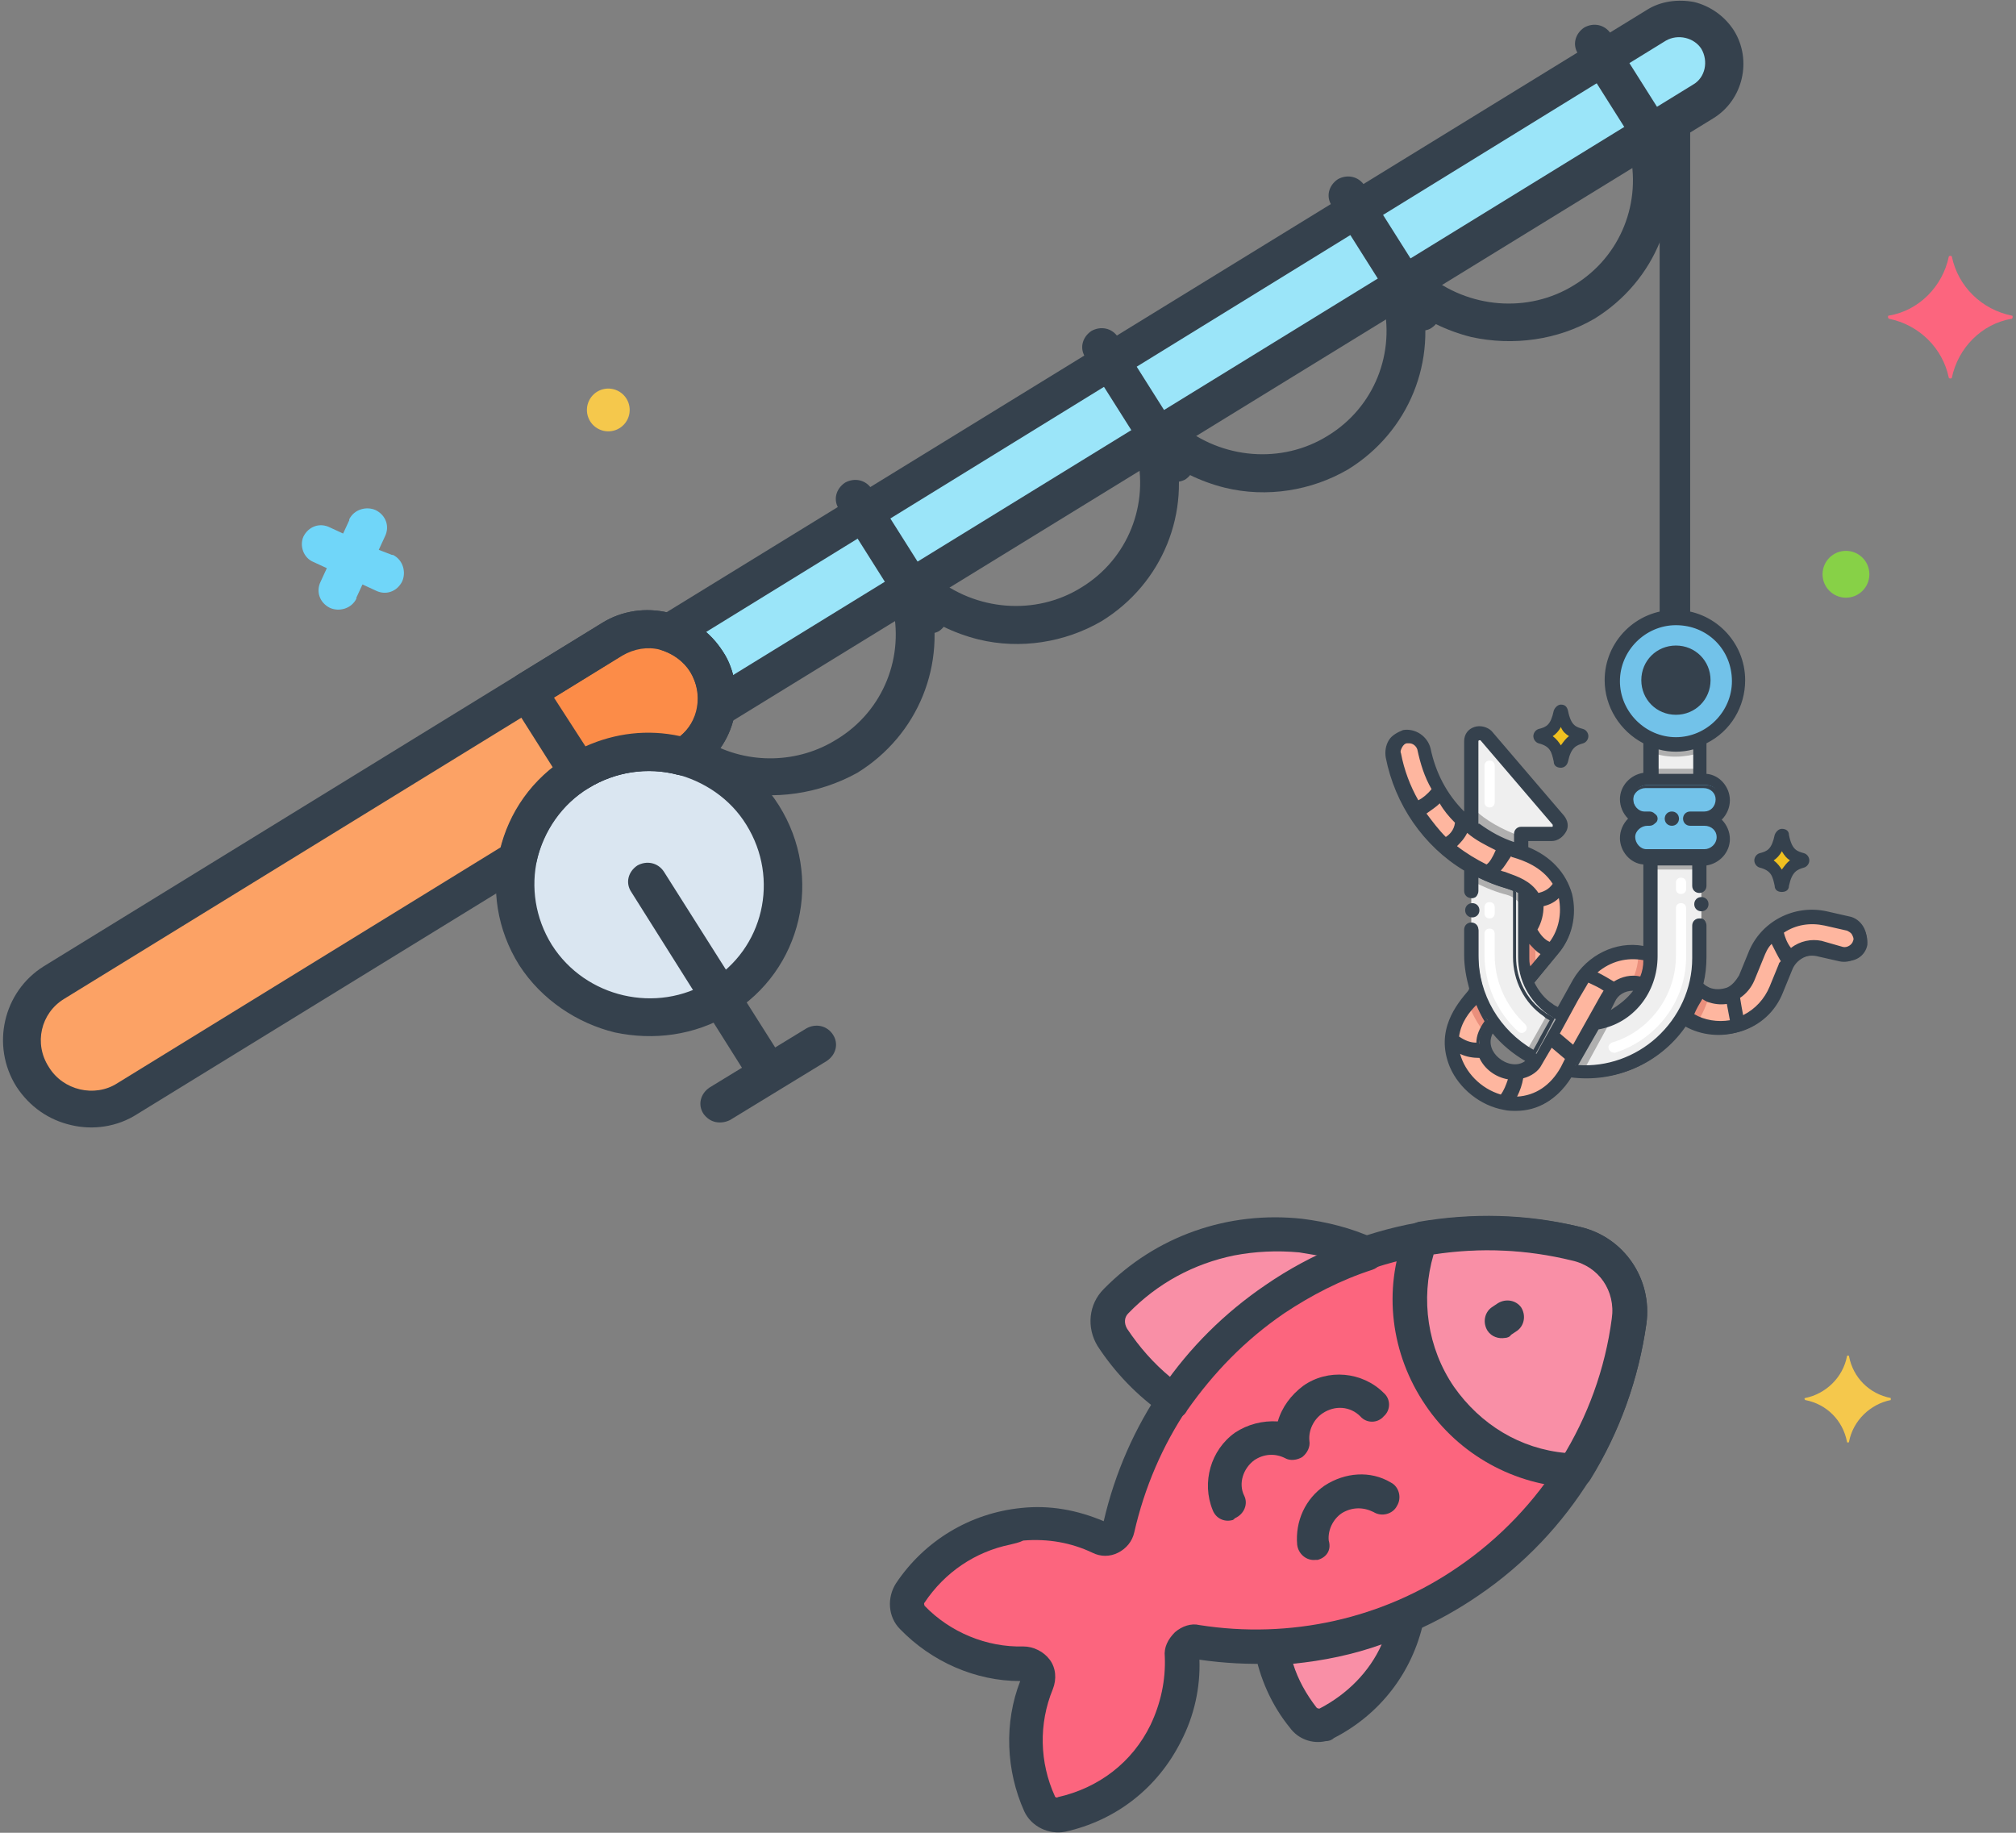 <?xml version="1.0" encoding="utf-8"?>
<!-- Generator: Adobe Illustrator 25.0.0, SVG Export Plug-In . SVG Version: 6.00 Build 0)  -->
<svg version="1.1" id="Layer_1" xmlns="http://www.w3.org/2000/svg" xmlns:xlink="http://www.w3.org/1999/xlink" x="0px" y="0px"
	 viewBox="0 0 198 180" style="enable-background:new 0 0 198 180;" xml:space="preserve">
<rect x="0" y="0" width="198" height="180" fill="#808080" stroke="none"/>
<style type="text/css">
	.st0{fill:#F5C84C;}
	.st1{fill:#FC657E;}
	.st2{fill:#F98FA6;}
	.st3{fill:#35414D;}
	.st4{fill:#DAE6F1;}
	.st5{fill:#FCA265;}
	.st6{fill:#FC8C48;}
	.st7{fill:#9BE5F9;}
	.st8{fill:#70D6F9;}
	.st9{fill:#87D147;}
	.st10{fill:#FEB69F;}
	.st11{fill:#EFEFEF;}
	.st12{fill:#AFAFAF;}
	.st13{fill:#72C2E9;}
	.st14{fill:#EA8F7C;}
	.st15{fill:#F0C020;}
	.st16{fill:#FFFFFF;}
</style>
<g>
	<g>
		<path class="st0" d="M185.7,137.3c-2.1-0.4-3.7-2-4.1-4.1c0-0.1-0.2-0.1-0.2,0c-0.4,2.1-2.1,3.7-4.1,4.1c-0.1,0-0.1,0.1,0,0.2
			c2.1,0.4,3.7,2,4.1,4.1c0,0.1,0.2,0.1,0.2,0c0.4-2.1,2.1-3.7,4.1-4.1C185.7,137.4,185.7,137.3,185.7,137.3z"/>
	</g>
	<g>
		<path class="st1" d="M185.5,31c3-0.5,5.3-2.9,5.9-5.8c0-0.1,0.3-0.1,0.3,0c0.6,2.9,2.9,5.2,5.9,5.8c0.1,0,0.1,0.2,0,0.3
			c-3,0.5-5.3,2.9-5.9,5.8c0,0.1-0.3,0.1-0.3,0c-0.6-2.9-2.9-5.2-5.9-5.8C185.4,31.2,185.4,31,185.5,31z"/>
	</g>
	<g>
		<g>
			<path class="st1" d="M125.2,127.6c-8.1,5.5-13.3,13.7-15.3,22.6c-0.2,0.8-1.1,1.2-1.8,0.9c-2.3-1.1-4.9-1.6-7.6-1.3
				c-4.7,0.4-8.7,3-11.1,6.6c-0.5,0.7-0.4,1.8,0.2,2.4c2.8,2.9,6.7,4.6,10.9,4.6c1,0,1.7,1,1.3,2c-1.6,3.9-1.4,8.1,0.3,11.8
				c0.4,0.8,1.3,1.3,2.1,1.1c4.3-0.9,8.1-3.7,10.2-7.9c1.2-2.4,1.7-5,1.6-7.6c0-0.8,0.7-1.5,1.5-1.4c9,1.4,18.5-0.5,26.6-6
				c9-6.2,14.4-15.6,15.8-25.6c0.5-3.5-1.8-6.8-5.2-7.6C145,119.8,134.2,121.5,125.2,127.6L125.2,127.6z"/>
		</g>
		<g>
			<g>
				<path class="st2" d="M125.2,127.6c2.9-2,5.9-3.5,9.1-4.5c-2-0.9-4.2-1.5-6.6-1.7c-7-0.7-13.5,1.8-18.1,6.5
					c-0.9,0.9-1.1,2.4-0.4,3.5c1.6,2.5,3.6,4.6,6,6.2C117.8,133.8,121.2,130.4,125.2,127.6L125.2,127.6z"/>
			</g>
		</g>
		<g>
			<g>
				<path class="st2" d="M124.9,161.9c0.4,2.5,1.5,4.9,3.1,6.9c0.6,0.7,1.5,0.9,2.3,0.5c3.9-2,6.9-5.6,7.9-10.2c0-0.1,0-0.2,0.1-0.4
					C134,160.6,129.5,161.7,124.9,161.9z"/>
			</g>
		</g>
		<g>
			<path class="st2" d="M139.6,121.7c-1.9,5-1.4,10.7,1.9,15.4c3.1,4.6,8.1,7.1,13.3,7.3c2.8-4.5,4.6-9.5,5.3-14.6
				c0.5-3.5-1.8-6.8-5.2-7.6C149.8,121,144.7,120.8,139.6,121.7z"/>
		</g>
		<g>
			<path class="st3" d="M104.6,179.9c-1.6,0.3-3.3-0.5-4-2c-1.8-4-2-8.7-0.4-12.8c-4.4,0-8.7-1.9-11.8-5.1c-1.2-1.2-1.3-3.1-0.4-4.5
				c2.8-4.2,7.3-6.9,12.3-7.4c2.8-0.3,5.5,0.2,8.1,1.3c2.2-9.5,7.8-17.7,15.9-23.2c9-6.2,20.3-8.2,30.9-5.7c4.3,1,7.1,5.1,6.5,9.5
				c-1.5,10.8-7.5,20.6-16.5,26.7c-8,5.5-17.7,7.7-27.4,6.3c0.1,2.7-0.5,5.5-1.8,8C113.7,175.6,109.6,178.8,104.6,179.9
				C104.6,179.9,104.6,179.9,104.6,179.9z M99.2,151.7c-3.4,0.7-6.4,2.7-8.4,5.7c-0.1,0.1,0,0.2,0,0.3c2.5,2.6,6.1,4.1,9.7,4
				c1,0,2,0.5,2.6,1.3s0.7,1.9,0.3,2.9c-1.4,3.4-1.3,7.2,0.2,10.5c0,0.1,0.2,0.2,0.3,0.1c4-0.9,7.3-3.4,9.1-7.1
				c1-2.1,1.5-4.4,1.4-6.7c-0.1-0.9,0.3-1.7,1-2.4c0.7-0.6,1.6-0.9,2.4-0.7c8.9,1.4,18-0.6,25.4-5.7c8.2-5.6,13.8-14.5,15.1-24.4
				c0.4-2.7-1.3-5.2-4-5.8c-9.7-2.3-20-0.4-28.3,5.2c-7.5,5.1-12.6,12.8-14.6,21.6c-0.2,0.9-0.8,1.6-1.6,2c-0.8,0.4-1.7,0.4-2.5,0
				c-2.1-1-4.4-1.4-6.8-1.2C100.1,151.5,99.6,151.6,99.2,151.7L99.2,151.7z"/>
		</g>
		<g>
			<g>
				<path class="st3" d="M115.6,139.2C115.6,139.2,115.6,139.2,115.6,139.2c-0.5,0.1-0.9,0-1.3-0.3c-2.6-1.8-4.8-4.1-6.5-6.7
					c-1.1-1.8-0.9-4.1,0.6-5.6c5.1-5.2,12.2-7.7,19.5-6.9c2.4,0.3,4.8,0.9,7,1.9c0.6,0.3,1,0.9,1,1.6s-0.5,1.3-1.1,1.5
					c-3.1,1-6,2.5-8.7,4.3c-3.8,2.6-6.9,5.8-9.5,9.5C116.4,138.9,116.1,139.2,115.6,139.2z M121.2,123.3c-3.9,0.8-7.5,2.7-10.4,5.7
					c-0.4,0.4-0.4,1-0.1,1.5c1.2,1.8,2.6,3.4,4.3,4.8c2.6-3.5,5.7-6.5,9.3-9c1.6-1.1,3.4-2.1,5.1-3c-0.6-0.1-1.2-0.2-1.8-0.3
					C125.4,122.8,123.3,122.9,121.2,123.3L121.2,123.3z M125.2,127.6L125.2,127.6L125.2,127.6z"/>
			</g>
		</g>
		<g>
			<g>
				<path class="st3" d="M130.2,171c-1.3,0.3-2.7-0.2-3.5-1.3c-1.8-2.2-3-4.9-3.5-7.7c-0.1-0.5,0-1,0.3-1.3c0.3-0.4,0.7-0.6,1.2-0.6
					c4.5-0.2,8.8-1.2,12.9-3c0.6-0.3,1.2-0.2,1.7,0.2c0.5,0.4,0.7,1,0.6,1.6l0,0.1c0,0.1,0,0.2-0.1,0.3c-1.1,5-4.3,9.1-8.8,11.4
					C130.8,170.9,130.5,171,130.2,171z M127,163.4c0.5,1.6,1.3,3,2.3,4.3c0.1,0.1,0.2,0.1,0.3,0.1c2.7-1.4,4.9-3.6,6.1-6.3
					C132.9,162.5,130,163.1,127,163.4z"/>
			</g>
		</g>
		<g>
			<path class="st3" d="M147.8,131.4c-0.6,0.1-1.3-0.1-1.7-0.7c-0.5-0.8-0.3-1.8,0.4-2.3l0.6-0.4c0.8-0.5,1.8-0.3,2.3,0.4
				c0.5,0.8,0.3,1.8-0.4,2.3l-0.6,0.4C148.3,131.3,148,131.4,147.8,131.4L147.8,131.4z"/>
		</g>
		<g>
			<path class="st3" d="M121,149.3c-0.8,0.2-1.6-0.2-1.9-1c-1.1-2.7-0.2-5.9,2.2-7.6c1.2-0.8,2.7-1.2,4.2-1.1
				c0.4-1.4,1.3-2.6,2.5-3.5c2.4-1.7,5.8-1.4,7.9,0.7c0.7,0.6,0.7,1.7,0,2.3c-0.6,0.7-1.7,0.7-2.3,0c-1-1-2.5-1.1-3.7-0.3
				c-0.9,0.6-1.4,1.7-1.3,2.7c0.1,0.6-0.2,1.2-0.7,1.6c-0.5,0.3-1.2,0.4-1.7,0.1c-1-0.5-2.1-0.4-3,0.2c-1.1,0.8-1.6,2.3-1,3.5
				c0.4,0.8,0,1.8-0.9,2.2C121.2,149.2,121.1,149.3,121,149.3L121,149.3z"/>
		</g>
		<g>
			<path class="st3" d="M129.4,153.2c-0.1,0-0.1,0-0.2,0c-0.9,0.1-1.7-0.6-1.8-1.5c-0.2-2.3,0.8-4.5,2.7-5.8c2-1.3,4.5-1.5,6.5-0.3
				c0.8,0.4,1.1,1.5,0.6,2.3c-0.4,0.8-1.5,1.1-2.3,0.6c-1-0.5-2.1-0.5-3.1,0.1c-0.9,0.6-1.4,1.7-1.3,2.7
				C130.8,152.3,130.2,153,129.4,153.2L129.4,153.2z"/>
		</g>
		<g>
			<path class="st3" d="M155,146.1c-0.1,0-0.3,0-0.4,0c-5.8-0.2-11.3-3.2-14.6-8.1c-3.4-5-4.2-11.3-2-16.9c0.2-0.5,0.7-0.9,1.3-1.1
				c5.3-0.9,10.6-0.8,15.9,0.5c4.3,1,7.1,5.1,6.5,9.5c-0.8,5.5-2.6,10.6-5.5,15.3C155.9,145.8,155.5,146,155,146.1L155,146.1z
				 M140.8,123.2c-1.3,4.4-0.6,9.2,2,13c2.6,3.7,6.5,6.1,11,6.5c2.4-4,3.9-8.5,4.6-13.1c0.4-2.7-1.3-5.2-4-5.8
				C149.9,122.7,145.4,122.5,140.8,123.2L140.8,123.2z"/>
		</g>
	</g>
	<g>
		
			<ellipse transform="matrix(0.23 -0.973 0.973 0.23 -35.466 128.98)" class="st4" cx="63.8" cy="86.9" rx="13" ry="13.2"/>
	</g>
	<g>
		<path class="st5" d="M56.8,75.8c3.2-2,6.9-2.4,10.3-1.5l0.2-0.1c3.2-1.9,4.1-6.1,2.1-9.2c-2-3.1-6.2-4.1-9.3-2.2L5.3,96.5
			c-3.2,1.9-4.1,6.1-2.1,9.2s6.2,4.1,9.3,2.2l38.4-23.6C51.6,80.9,53.6,77.8,56.8,75.8z"/>
	</g>
	<g>
		<path class="st6" d="M68.4,66c-2-3.1-6.2-4.1-9.3-2.2l-8.3,5.1l5,7.9c3.2-2,6.9-2.4,10.3-1.5l0.2-0.1C69.5,73.2,70.4,69.1,68.4,66
			z"/>
	</g>
	<g>
		<path class="st7" d="M162.6,2.5l-97,59.6c1.5,0.5,2.8,1.4,3.7,2.9c0.9,1.4,1.2,3,0.9,4.6l97-59.6c2.1-1.3,2.7-4,1.4-6
			C167.4,1.9,164.7,1.2,162.6,2.5L162.6,2.5z"/>
	</g>
	<g>
		<path class="st8" d="M30.8,55.2l1.3,0.6l-0.6,1.3c-0.5,1-0.1,2.1,0.9,2.6c0.9,0.4,2.1,0.1,2.6-0.9l0-0.1l0.6-1.3l1.3,0.6
			c1,0.5,2.1,0.1,2.6-0.9c0.4-0.9,0.1-2.1-0.9-2.6l-0.1,0L37.2,54l0.6-1.3c0.5-1,0.1-2.1-0.9-2.6c-0.9-0.4-2.1-0.1-2.6,0.9l0,0.1
			l-0.6,1.3l-1.3-0.6c-1-0.5-2.1-0.1-2.6,0.9C29.4,53.6,29.8,54.8,30.8,55.2C30.7,55.2,30.7,55.2,30.8,55.2L30.8,55.2z"/>
	</g>
	<g>
		<ellipse transform="matrix(0.428 -0.904 0.904 0.428 -2.239 76.983)" class="st0" cx="59.7" cy="40.3" rx="2.1" ry="2.1"/>
	</g>
	<g>
		<circle class="st9" cx="181.3" cy="56.4" r="2.3"/>
	</g>
	<g>
		<path class="st3" d="M60.4,101.4c-3.7-0.9-7.2-3.2-9.4-6.6c-4.4-7-2.3-16.2,4.8-20.5c7-4.3,16.3-2.2,20.7,4.8
			c4.4,7,2.3,16.2-4.8,20.5C68.2,101.7,64.2,102.2,60.4,101.4L60.4,101.4z M66.3,76c-2.8-0.7-5.9-0.2-8.5,1.4
			c-5.3,3.2-6.9,10.1-3.6,15.4c3.3,5.2,10.3,6.8,15.5,3.6c5.3-3.2,6.9-10.1,3.6-15.4C71.7,78.4,69.1,76.7,66.3,76L66.3,76z M70.7,98
			L70.7,98L70.7,98z"/>
	</g>
	<g>
		<path class="st3" d="M7,110.5c-2.2-0.5-4.1-1.8-5.4-3.8c-2.5-4-1.3-9.3,2.7-11.8l54.8-33.7c4-2.5,9.4-1.2,11.9,2.8
			c2.5,4,1.3,9.3-2.7,11.8l-0.2,0.1c-0.4,0.3-1,0.3-1.5,0.2c-3-0.8-6.2-0.3-8.8,1.3c-2.6,1.6-4.4,4.2-5.1,7.2
			c-0.1,0.5-0.4,0.9-0.8,1.2l-38.4,23.6C11.5,110.7,9.1,111,7,110.5L7,110.5z M64.8,63.8c-1.2-0.3-2.5-0.1-3.7,0.6L6.3,98.1
			c-2.3,1.4-3,4.4-1.5,6.7c1.4,2.3,4.5,3,6.7,1.6l37.7-23.2c1-3.7,3.3-6.8,6.6-8.9c3.3-2,7.1-2.7,10.9-1.9c1.9-1.5,2.4-4.2,1.1-6.4
			C67.1,64.9,66,64.1,64.8,63.8L64.8,63.8z"/>
	</g>
	<g>
		<path class="st3" d="M75.1,107.3c-0.5-0.1-0.9-0.4-1.2-0.8L62,87.6c-0.6-0.9-0.3-2,0.6-2.6c0.9-0.5,2-0.3,2.6,0.6l11.9,18.8
			c0.6,0.9,0.3,2-0.6,2.6C76,107.3,75.5,107.4,75.1,107.3z"/>
	</g>
	<g>
		<path class="st3" d="M70.3,110.2c-0.5-0.1-0.9-0.4-1.2-0.8c-0.6-0.9-0.3-2,0.6-2.6l9.5-5.8c0.9-0.5,2-0.3,2.6,0.6
			c0.6,0.9,0.3,2-0.6,2.6l-9.5,5.8C71.3,110.2,70.8,110.3,70.3,110.2L70.3,110.2z"/>
	</g>
	<g>
		<path class="st3" d="M163.4,17.5c-0.5-0.1-0.9-0.4-1.2-0.8L155,5.3c-0.6-0.9-0.3-2,0.6-2.6c0.9-0.5,2-0.3,2.6,0.6l7.2,11.4
			c0.6,0.9,0.3,2-0.6,2.6C164.3,17.6,163.8,17.7,163.4,17.5z"/>
	</g>
	<g>
		<g>
			<path class="st3" d="M144.5,33.1c-2.4-0.6-4.7-1.7-6.8-3.4c-0.8-0.7-0.9-1.8-0.2-2.6c0.7-0.8,1.9-0.9,2.6-0.2
				c4.1,3.4,10,3.9,14.5,1.1c4.6-2.8,6.7-8.2,5.4-13.3c-0.3-1,0.4-2,1.4-2.2c1-0.2,2,0.4,2.3,1.4c1.7,6.7-1.1,13.7-7.1,17.4
				C153,33.4,148.6,34,144.5,33.1z"/>
		</g>
	</g>
	<g>
		<path class="st3" d="M139.2,32.4c-0.5-0.1-0.9-0.4-1.2-0.8l-7.2-11.4c-0.6-0.9-0.3-2,0.6-2.6c0.9-0.5,2-0.3,2.6,0.6l7.2,11.4
			c0.6,0.9,0.3,2-0.6,2.6C140.2,32.5,139.6,32.5,139.2,32.4z"/>
	</g>
	<g>
		<path class="st3" d="M115,47.3c-0.5-0.1-0.9-0.4-1.2-0.8l-7.2-11.4c-0.6-0.9-0.3-2,0.6-2.6c0.9-0.5,2-0.3,2.6,0.6l7.2,11.4
			c0.6,0.9,0.3,2-0.6,2.6C116,47.3,115.5,47.4,115,47.3z"/>
	</g>
	<g>
		<g>
			<path class="st3" d="M120.3,47.9c-2.4-0.6-4.7-1.7-6.8-3.4c-0.8-0.7-0.9-1.8-0.2-2.6c0.7-0.8,1.9-0.9,2.6-0.2
				c4.1,3.4,10,3.9,14.5,1.1c4.6-2.8,6.7-8.2,5.4-13.3c-0.3-1,0.4-2,1.4-2.2c1-0.2,2,0.4,2.3,1.4c1.7,6.7-1.1,13.7-7.1,17.4
				C128.8,48.2,124.4,48.9,120.3,47.9z"/>
		</g>
	</g>
	<g>
		<path class="st3" d="M90.8,62.2c-0.5-0.1-0.9-0.4-1.2-0.8L82.4,50c-0.6-0.9-0.3-2,0.6-2.6c0.9-0.5,2-0.3,2.6,0.6l7.2,11.4
			c0.6,0.9,0.3,2-0.6,2.6C91.8,62.2,91.3,62.3,90.8,62.2L90.8,62.2z"/>
	</g>
	<g>
		<g>
			<path class="st3" d="M96.1,62.8c-2.4-0.6-4.7-1.7-6.8-3.4c-0.8-0.7-0.9-1.8-0.2-2.6c0.7-0.8,1.9-0.9,2.6-0.2
				c4.1,3.4,10,3.9,14.5,1.1c4.6-2.8,6.7-8.2,5.4-13.3c-0.3-1,0.4-2,1.4-2.2c1-0.2,2,0.4,2.3,1.4c1.7,6.7-1.1,13.7-7.1,17.4
				C104.6,63.1,100.2,63.8,96.1,62.8L96.1,62.8z"/>
		</g>
	</g>
	<g>
		<g>
			<g>
				<path class="st3" d="M71.9,77.7c-1.4-0.3-2.8-0.9-4.2-1.6c-0.9-0.5-1.2-1.6-0.7-2.5c0.5-0.9,1.6-1.2,2.6-0.7
					c3.9,2.2,8.8,2.1,12.6-0.3c4.6-2.8,6.7-8.2,5.4-13.3c-0.3-1,0.4-2,1.4-2.2c1-0.2,2,0.4,2.3,1.4c1.7,6.7-1.1,13.7-7.1,17.4
					C80.4,78,76,78.6,71.9,77.7L71.9,77.7z"/>
			</g>
		</g>
	</g>
	<g>
		<path class="st3" d="M164.5,79.7c-0.8,0-1.5-0.8-1.5-1.8V12.4c0-1,0.7-1.8,1.5-1.8s1.5,0.8,1.5,1.8v65.5
			C166.1,78.9,165.4,79.7,164.5,79.7z"/>
	</g>
	<g>
		<path class="st3" d="M56.4,77.6c-0.5-0.1-0.9-0.4-1.2-0.8l-5-7.9c-0.6-0.9-0.3-2,0.6-2.6l8.3-5.1c4-2.5,9.4-1.2,11.9,2.8
			c2.5,4,1.3,9.3-2.7,11.8l-0.2,0.1c-0.4,0.3-1,0.3-1.5,0.2c-3-0.8-6.2-0.3-8.8,1.3C57.3,77.7,56.8,77.8,56.4,77.6L56.4,77.6z
			 M54.4,68.5l3.1,4.8c2.9-1.3,6.1-1.7,9.3-1c1.9-1.5,2.4-4.2,1.1-6.4c-1.4-2.3-4.5-3-6.7-1.6L54.4,68.5z"/>
	</g>
	<g>
		<path class="st3" d="M69.9,71.4c-0.2,0-0.4-0.1-0.6-0.3c-0.6-0.4-0.9-1.1-0.8-1.8c0.2-1.1-0.1-2.3-0.7-3.3c-0.6-1-1.6-1.7-2.7-2.1
			c-0.7-0.2-1.2-0.8-1.3-1.5c-0.1-0.7,0.2-1.4,0.9-1.8l97-59.6c1.4-0.9,3.1-1.1,4.7-0.8c1.6,0.4,3,1.4,3.9,2.8
			c1.8,2.9,0.9,6.8-2,8.6l-97,59.6C70.9,71.4,70.4,71.5,69.9,71.4L69.9,71.4z M69.3,62.1c0.6,0.6,1.2,1.2,1.7,1.9
			c0.5,0.7,0.8,1.5,1,2.3l94.3-58c1.2-0.7,1.5-2.3,0.8-3.5c-0.7-1.1-2.3-1.5-3.5-0.8L69.3,62.1z M162.6,2.5L162.6,2.5L162.6,2.5z"/>
	</g>
	<g id="Layer_1_2_">
		<g>
			<g>
				<path class="st10" d="M162.2,93.7c0,1.1-0.2,2-0.7,3c-0.5-0.2-1-0.3-1.4-0.2c-0.9,0.1-1.7,0.6-2.2,1.5l-1.3,2.3l-2.7,4.8
					c-4.4,7.9-15.5,0.2-9.8-6.6l1-1.2c0.3,1.1,0.9,2.1,1.5,3c-0.2,0.3-0.6,0.7-0.8,1.2c-1,2.8,3.2,5.3,5.1,2.5
					c0.1-0.2,0,0.1,2.4-4.3c0.8-1.5,0.4-0.8,1.8-3.3c1.2-2.1,3.4-3.2,5.7-3C161.3,93.5,161.7,93.6,162.2,93.7L162.2,93.7z"/>
				<path class="st10" d="M152.5,93.3c-1.9,2.2-1.2,1.5-2.6,3.1c-0.3-0.7-0.5-1.5-0.5-2.4v-1.9l0.7-0.8c1-1.2,1-3.1-0.7-4.2
					c-0.4-0.2-0.8-0.4-1.3-0.6c-1.3-0.4-2.5-0.9-3.6-1.5c-4-2.3-6.8-6.3-7.7-10.8c-0.2-0.8,0.4-1.7,1.2-1.8c0.8-0.2,1.7,0.4,1.8,1.2
					c0.6,3.1,2.3,5.8,4.7,7.7c1.3,1,2.8,1.8,4.4,2.3c0.2,0,0.3,0.1,0.4,0.1C154.4,85.4,154.9,90.4,152.5,93.3L152.5,93.3z"/>
				<path class="st11" d="M167.1,72.6v4.1h-4.9v-4.1c0.7,0.3,1.6,0.5,2.4,0.5C165.5,73.1,166.3,72.9,167.1,72.6z"/>
				<path class="st12" d="M162.2,75.5h4.9v1.2h-4.9V75.5z"/>
				<path class="st12" d="M164.6,73.1c-0.9,0-1.7-0.2-2.4-0.5v1.3c1.6,0.6,3.3,0.5,4.9,0v-1.3C166.3,72.9,165.5,73.1,164.6,73.1z"/>
				<path class="st13" d="M164.6,69.5c-1.5,0-2.7-1.2-2.7-2.7c0-1.5,1.2-2.7,2.7-2.7c1.5,0,2.7,1.2,2.7,2.7
					C167.3,68.3,166.1,69.5,164.6,69.5z M164.6,60.6c-3.4,0-6.2,2.8-6.2,6.2c0,2.6,1.6,4.8,3.8,5.7c0.7,0.3,1.6,0.5,2.4,0.5
					c0.9,0,1.7-0.2,2.4-0.5c2.2-0.9,3.8-3.2,3.8-5.7C170.9,63.4,168.1,60.6,164.6,60.6L164.6,60.6z"/>
				<path class="st11" d="M152.5,81.9h-3v1.8c-0.1-0.1-0.3-0.1-0.4-0.1c-1.6-0.5-3.1-1.3-4.4-2.3v-8.5c0-0.8,0.9-1.1,1.4-0.5
					l7.1,8.3C153.5,81.1,153.1,81.9,152.5,81.9L152.5,81.9z"/>
				<path class="st14" d="M145.1,97.3c0.3,1.1,0.9,2.1,1.5,3c-0.2,0.3-0.6,0.7-0.8,1.2c-0.1-0.2-0.2-0.3-0.3-0.5
					c-0.6-0.8-1-1.7-1.4-2.6L145.1,97.3z"/>
				<path class="st14" d="M149.9,96.4c-0.3-0.7-0.5-1.5-0.5-2.4v-1.9l0.7-0.8c0.3-0.4,0.6-0.9,0.7-1.5V94c0,0.4,0,0.8,0.1,1.2
					L149.9,96.4z"/>
				<path class="st11" d="M153.3,99.8c-2.4,4.3-2.2,4-2.4,4.3c-0.4-0.2-0.8-0.4-1.2-0.7c-1.2-0.8-2.3-1.9-3.2-3.1
					c-0.6-0.9-1.1-1.9-1.5-3c-0.4-1.1-0.5-2.3-0.5-3.5V85c1.1,0.6,2.3,1.2,3.6,1.5c0.5,0.2,1,0.3,1.3,0.6V94c0,0.8,0.2,1.7,0.5,2.4
					c0.4,1.1,1.2,2.1,2.2,2.8C152.5,99.4,152.9,99.6,153.3,99.8z"/>
				<path class="st11" d="M167.1,84.2V94c0,1-0.1,2-0.4,2.9c-0.3,1.1-0.7,2-1.3,3c-2.2,3.7-6.3,5.6-10,5.4c-0.5,0-1-0.1-1.5-0.1
					l2.7-4.8c0.7-0.1,1.3-0.3,1.8-0.5c1.3-0.6,2.4-1.7,3-3c0.5-1,0.7-2,0.7-3l0-8.4v-1.2L167.1,84.2z"/>
				<g>
					<path class="st12" d="M152.2,99.2c0.4,0.3,0.8,0.5,1.2,0.7c-2.4,4.3-2.2,4-2.4,4.3c-0.4-0.2-0.8-0.4-1.2-0.7
						C149.9,103.2,149.8,103.5,152.2,99.2z"/>
					<path class="st12" d="M158.5,99.7l-3,5.5c-0.5,0-1-0.1-1.5-0.1l2.7-4.8C157.3,100.2,157.9,100,158.5,99.7z"/>
					<path class="st12" d="M162.2,84.2h4.9v1.2h-4.9V84.2z"/>
				</g>
				<path class="st13" d="M169.4,78.5c0,1-0.8,1.9-1.9,1.9h-5.7c-1,0-1.9-0.8-1.9-1.9c0-1,0.8-1.9,1.9-1.9h5.7
					C168.5,76.7,169.4,77.5,169.4,78.5z"/>
				<path class="st13" d="M169.4,82.3c0,1-0.8,1.9-1.9,1.9h-5.7c-1,0-1.9-0.8-1.9-1.9c0-1,0.8-1.9,1.9-1.9h5.7
					C168.5,80.4,169.4,81.3,169.4,82.3z"/>
				<path class="st12" d="M148.7,88.2c-0.3-0.2-0.6-0.3-1-0.4c-1.1-0.3-2.2-0.8-3.2-1.3V85c1.1,0.6,2.3,1.2,3.6,1.5
					c0.5,0.2,1,0.3,1.3,0.6v2.1C149.4,88.8,149.1,88.5,148.7,88.2z"/>
				<path class="st12" d="M149.5,82.2v1.4c-0.1-0.1-0.3-0.1-0.4-0.1c-1.6-0.5-3.1-1.3-4.4-2.3v-1.8
					C145.9,80.6,147.6,81.5,149.5,82.2L149.5,82.2z"/>
				<path class="st10" d="M182.7,92.6c-0.2,0.8-1,1.3-1.9,1.2l-2.2-0.5c-1.4-0.3-2.8,0.4-3.3,1.7l-0.9,2.2c-1.3,3.2-4.9,4.6-7.9,3.3
					c-0.4-0.2-0.8-0.4-1.2-0.7c0.6-0.9,1-1.9,1.3-3l0.5,0.4c0.2,0.2,0.5,0.3,0.7,0.4c1.4,0.6,3.2-0.1,3.8-1.6l0.9-2.2
					c1.1-2.7,4-4.3,6.9-3.6l2.2,0.5C182.4,90.9,182.9,91.7,182.7,92.6L182.7,92.6z"/>
				<path class="st14" d="M160.8,93.5c0.5,0,0.9,0.1,1.4,0.3c0,1.1-0.2,2-0.7,3c-0.5-0.2-1-0.3-1.4-0.2c0.5-0.8,0.8-1.8,0.8-2.8
					V93.5z"/>
				<path class="st14" d="M167.9,97.7c-0.3,1-0.7,2-1.3,2.8c-0.4-0.2-0.8-0.4-1.2-0.7c0.6-0.9,1-1.9,1.3-3l0.5,0.4
					C167.4,97.4,167.6,97.6,167.9,97.7z"/>
			</g>
			<g>
				<g>
					<path class="st3" d="M177.2,84c-0.7-0.2-1.3-0.4-1.7-2c-0.1-0.5-0.9-0.5-1,0c-0.4,1.6-0.9,1.8-1.7,2c-0.5,0.2-0.5,0.8,0,1
						c1.3,0.4,1.4,1.1,1.7,2c0.1,0.5,0.9,0.5,1,0c0.4-1.6,0.9-1.8,1.7-2C177.7,84.8,177.7,84.2,177.2,84z"/>
					<path class="st3" d="M175,87.6c-0.4,0-0.7-0.2-0.7-0.6c-0.2-0.9-0.3-1.5-1.5-1.8c-0.3-0.1-0.5-0.4-0.5-0.7
						c0-0.3,0.2-0.6,0.5-0.7c0.8-0.2,1.2-0.4,1.5-1.8c0.1-0.3,0.4-0.6,0.7-0.6l0,0c0.4,0,0.7,0.2,0.7,0.6c0.3,1.5,0.8,1.6,1.5,1.8
						l0,0c0.3,0.1,0.5,0.4,0.5,0.7c0,0.3-0.2,0.6-0.5,0.7c-0.7,0.2-1.2,0.4-1.5,1.8C175.7,87.4,175.4,87.6,175,87.6z M175,81.8
						c-0.1,0-0.2,0.1-0.3,0.2c-0.4,1.7-1,1.9-1.8,2.2c-0.2,0.1-0.2,0.2-0.2,0.3s0,0.2,0.2,0.3c1.4,0.5,1.6,1.2,1.8,2.2
						c0.1,0.3,0.5,0.3,0.5,0c0.4-1.7,1.1-1.9,1.8-2.2c0.2-0.1,0.2-0.2,0.2-0.3c0,0,0-0.2-0.2-0.3l0,0l0,0l0.1-0.2l-0.1,0.2
						c-0.7-0.2-1.4-0.5-1.8-2.2C175.3,81.9,175.1,81.8,175,81.8L175,81.8z"/>
				</g>
				<path class="st15" d="M175.8,84.5c-0.3,0.2-0.5,0.5-0.8,0.9c-0.2-0.3-0.4-0.6-0.8-0.9c0.3-0.2,0.6-0.5,0.8-0.9
					C175.3,84.1,175.5,84.3,175.8,84.5L175.8,84.5z"/>
			</g>
			<g>
				<g>
					<path class="st3" d="M155.4,71.8c-0.7-0.2-1.3-0.4-1.7-2c-0.1-0.5-0.9-0.5-1,0c-0.4,1.6-0.9,1.8-1.7,2c-0.5,0.2-0.5,0.8,0,1
						c1.3,0.4,1.4,1.1,1.7,2c0.1,0.5,0.9,0.5,1,0c0.4-1.6,0.9-1.8,1.7-2C155.9,72.6,155.9,72,155.4,71.8z"/>
					<path class="st3" d="M153.3,75.4c-0.4,0-0.7-0.2-0.7-0.6c-0.2-0.9-0.3-1.5-1.5-1.8c-0.3-0.1-0.5-0.4-0.5-0.7s0.2-0.6,0.5-0.7
						c0.8-0.2,1.2-0.4,1.5-1.8c0.1-0.3,0.4-0.6,0.7-0.6l0,0c0.4,0,0.6,0.2,0.7,0.6c0.3,1.5,0.8,1.6,1.5,1.8l0,0
						c0.3,0.1,0.5,0.4,0.5,0.7c0,0.3-0.2,0.6-0.5,0.7c-0.7,0.2-1.2,0.4-1.5,1.8C153.9,75.2,153.6,75.4,153.3,75.4z M153.3,69.6
						c-0.1,0-0.2,0.1-0.3,0.2c-0.4,1.7-1,1.9-1.8,2.2c-0.2,0.1-0.2,0.2-0.2,0.3c0,0,0,0.2,0.2,0.3c1.4,0.5,1.6,1.2,1.8,2.2
						c0.1,0.3,0.5,0.3,0.5,0c0.4-1.7,1.1-1.9,1.8-2.2c0.2-0.1,0.2-0.2,0.2-0.3c0,0,0-0.2-0.2-0.3l0,0l0,0l0.1-0.2l-0.1,0.2
						c-0.7-0.2-1.4-0.5-1.8-2.2C153.5,69.7,153.4,69.6,153.3,69.6L153.3,69.6z"/>
				</g>
				<path class="st15" d="M154.1,72.3c-0.3,0.2-0.5,0.5-0.8,0.9c-0.2-0.3-0.4-0.6-0.8-0.9c0.3-0.2,0.6-0.5,0.8-0.9
					C153.5,71.9,153.8,72.1,154.1,72.3L154.1,72.3z"/>
			</g>
			<g>
				<path class="st16" d="M158,103c-0.1-0.3,0.1-0.5,0.3-0.6c3.7-1.1,6.3-4.6,6.3-8.5v-4.7c0-0.3,0.2-0.5,0.5-0.5
					c0.3,0,0.5,0.2,0.5,0.5V94c0,4.3-2.9,8.1-7,9.4C158.4,103.4,158.1,103.3,158,103z M165.1,87.8c-0.3,0-0.5-0.2-0.5-0.5v-0.6
					c0-0.3,0.2-0.5,0.5-0.5c0.3,0,0.5,0.2,0.5,0.5v0.6C165.6,87.6,165.4,87.8,165.1,87.8z"/>
				<path class="st16" d="M149.1,101.3c-2.1-1.9-3.3-4.7-3.3-7.5v-2.1c0-0.3,0.2-0.5,0.5-0.5s0.5,0.2,0.5,0.5v2.1c0,2.6,1.1,5,3,6.8
					c0.2,0.2,0.2,0.5,0,0.7C149.6,101.5,149.3,101.5,149.1,101.3z M146.3,90.2c-0.3,0-0.5-0.2-0.5-0.5v-0.6c0-0.3,0.2-0.5,0.5-0.5
					s0.5,0.2,0.5,0.5v0.6C146.8,90,146.6,90.2,146.3,90.2z"/>
				<path class="st16" d="M146.3,79.3c-0.3,0-0.5-0.2-0.5-0.5v-3.6c0-0.3,0.2-0.5,0.5-0.5s0.5,0.2,0.5,0.5v3.6
					C146.8,79.1,146.6,79.3,146.3,79.3z"/>
			</g>
			<g>
				<path class="st3" d="M164.6,70c1.7,0,3.1-1.4,3.1-3.1c0-1.7-1.4-3.1-3.1-3.1c-1.7,0-3.1,1.4-3.1,3.1
					C161.5,68.6,162.9,70,164.6,70z M164.6,64.7c1.2,0,2.2,1,2.2,2.2c0,1.2-1,2.2-2.2,2.2c-1.2,0-2.2-1-2.2-2.2
					C162.5,65.7,163.4,64.7,164.6,64.7z"/>
				<path class="st3" d="M164.6,70.2c-1.9,0-3.4-1.5-3.4-3.4c0-1.9,1.5-3.4,3.4-3.4c1.9,0,3.4,1.5,3.4,3.4
					C168,68.7,166.5,70.2,164.6,70.2z M164.6,64c-1.6,0-2.9,1.3-2.9,2.9c0,1.6,1.3,2.9,2.9,2.9c1.6,0,2.9-1.3,2.9-2.9
					C167.5,65.3,166.2,64,164.6,64z M164.6,69.3c-1.3,0-2.4-1.1-2.4-2.4c0-1.3,1.1-2.4,2.4-2.4c1.3,0,2.4,1.1,2.4,2.4
					C167,68.2,165.9,69.3,164.6,69.3z M164.6,64.9c-1.1,0-1.9,0.9-1.9,1.9c0,1.1,0.9,1.9,1.9,1.9c1.1,0,1.9-0.9,1.9-1.9
					C166.6,65.8,165.7,64.9,164.6,64.9z"/>
			</g>
			<g>
				<circle class="st3" cx="164.2" cy="80.4" r="0.5"/>
				<path class="st3" d="M164.2,81.1c-0.4,0-0.7-0.3-0.7-0.7c0-0.4,0.3-0.7,0.7-0.7c0.4,0,0.7,0.3,0.7,0.7
					C164.9,80.8,164.6,81.1,164.2,81.1z M164.2,80.2c-0.1,0-0.2,0.1-0.2,0.2c0,0.1,0.1,0.2,0.2,0.2c0.1,0,0.2-0.1,0.2-0.2
					C164.5,80.3,164.3,80.2,164.2,80.2z"/>
			</g>
			<g>
				<circle class="st3" cx="167.1" cy="88.8" r="0.5"/>
				<path class="st3" d="M167.1,89.5c-0.4,0-0.7-0.3-0.7-0.7s0.3-0.7,0.7-0.7s0.7,0.3,0.7,0.7S167.5,89.5,167.1,89.5z M167.1,88.5
					c-0.1,0-0.2,0.1-0.2,0.2s0.1,0.2,0.2,0.2c0.1,0,0.2-0.1,0.2-0.2S167.2,88.5,167.1,88.5z"/>
			</g>
			<g>
				<circle class="st3" cx="144.6" cy="89.4" r="0.5"/>
				<path class="st3" d="M144.6,90.1c-0.4,0-0.7-0.3-0.7-0.7c0-0.4,0.3-0.7,0.7-0.7s0.7,0.3,0.7,0.7C145.3,89.8,145,90.1,144.6,90.1
					z M144.6,89.1c-0.1,0-0.2,0.1-0.2,0.2c0,0.1,0.1,0.2,0.2,0.2c0.1,0,0.2-0.1,0.2-0.2C144.8,89.2,144.7,89.1,144.6,89.1z"/>
			</g>
			<g>
				<path class="st3" d="M181.7,90.2l-2.2-0.5c-3.1-0.7-6.3,1-7.5,3.9l-0.9,2.2c-0.5,1.3-1.9,1.8-3.1,1.3c-0.4-0.2-0.6-0.3-0.8-0.5
					c0.2-0.9,0.3-1.8,0.3-2.7c0,0,0,0,0,0v-3.2c0-0.3-0.2-0.5-0.5-0.5c-0.3,0-0.5,0.2-0.5,0.5V94c0,0,0,0,0,0
					c0,6.3-5.5,11.3-11.8,10.7l2.2-3.9c3.1-0.5,5.7-3.2,5.7-7l0-9.1h3.9v2.2c0,0.3,0.2,0.5,0.5,0.5c0.3,0,0.5-0.2,0.5-0.5v-2.2
					c1.3,0,2.3-1.1,2.3-2.4c0-0.8-0.4-1.4-0.9-1.9c0.6-0.4,0.9-1.1,0.9-1.9c0-1.3-1-2.3-2.3-2.3v-3.3c2.3-1.1,3.8-3.5,3.8-6
					c0-3.7-3-6.7-6.7-6.7c-3.7,0-6.7,3-6.7,6.7c0,2.6,1.5,4.9,3.8,6v3.3c-1.3,0-2.3,1.1-2.3,2.3c0,0.8,0.4,1.4,0.9,1.9
					c-0.6,0.4-0.9,1.1-0.9,1.9c0,1.3,1,2.3,2.3,2.4l0,8.5c-2.8-0.6-5.6,0.8-6.9,3.2l-1.6,2.9c-0.2-0.1-0.5-0.3-0.7-0.4
					c-0.8-0.6-1.5-1.4-1.9-2.3l2.4-2.9c2.6-3.1,2-8.3-3-10.2v-1h2.5c1.1,0,1.7-1.3,1-2.1l-7.1-8.3c-0.8-0.9-2.3-0.4-2.3,0.8v7.5
					c-1.9-1.8-3.2-4.1-3.7-6.7c-0.2-1.1-1.3-1.8-2.4-1.6c-1.1,0.2-1.8,1.3-1.6,2.4c0.9,4.5,3.6,8.5,7.7,11v2.2
					c0,0.3,0.2,0.5,0.5,0.5s0.5-0.2,0.5-0.5v-1.6c0.9,0.5,1.9,0.9,3,1.2c0.3,0.1,0.7,0.2,1,0.4V94c0,2.3,1.1,4.3,2.9,5.6
					c0.3,0.2,0.5,0.3,0.8,0.5c-1.7,3-1.8,3.2-1.9,3.4c-3.4-1.8-5.7-5.4-5.7-9.6v-2.5c0-0.3-0.2-0.5-0.5-0.5s-0.5,0.2-0.5,0.5v2.5
					c0,1.1,0.2,2.3,0.5,3.4c-1,1.2-3.6,3.9-2,7.6c0.9,2,2.9,3.6,5.2,4c2.3,0.4,4.8-0.4,6.5-3.2c4.7,0.7,9-1.6,11.3-5.1
					c3.3,2.1,7.9,0.7,9.4-3.1l0.9-2.2c0.4-1.1,1.6-1.7,2.8-1.5l2.2,0.5c1.1,0.3,2.2-0.4,2.4-1.5C183.5,91.6,182.8,90.5,181.7,90.2
					L181.7,90.2z M158.9,66.9c0-3.2,2.6-5.7,5.7-5.7c3.2,0,5.7,2.6,5.7,5.7c0,3.2-2.6,5.7-5.7,5.7C161.5,72.6,158.9,70.1,158.9,66.9
					L158.9,66.9z M166.6,73.3v2.9h-3.9v-2.9c0.6,0.2,1.3,0.3,2,0.3C165.3,73.6,166,73.5,166.6,73.3z M160.4,82.3
					c0-0.8,0.6-1.4,1.4-1.4h0h0.5c0.3,0,0.5-0.2,0.5-0.5c0-0.3-0.2-0.5-0.5-0.5h-0.5c0,0,0,0,0,0c-0.8,0-1.4-0.6-1.4-1.4
					c0-0.8,0.6-1.4,1.4-1.4h5.7c0.8,0,1.4,0.6,1.4,1.4c0,0.8-0.6,1.4-1.4,1.4c0,0,0,0,0,0h-1.4c-0.3,0-0.5,0.2-0.5,0.5
					c0,0.3,0.2,0.5,0.5,0.5h1.4h0c0.8,0,1.4,0.6,1.4,1.4c0,0.8-0.6,1.4-1.4,1.4c-0.7,0-5.4,0-5.7,0C161,83.7,160.4,83.1,160.4,82.3
					L160.4,82.3z M153.2,87.8c0.6,1.7,0.2,3.6-0.9,5c-0.7-0.1-1.3-0.9-1.6-1.4c0.5-0.7,0.7-1.6,0.5-2.5
					C151.8,88.7,152.6,88.5,153.2,87.8L153.2,87.8z M145.1,72.7c0-0.3,0.4-0.4,0.6-0.2l7.1,8.3c0.2,0.2,0,0.5-0.3,0.5h-3
					c-0.3,0-0.5,0.2-0.5,0.5V83c-1.4-0.4-2.7-1.1-3.9-2L145.1,72.7L145.1,72.7z M137.3,74.1c-0.1-0.6,0.3-1.1,0.8-1.2
					c0.6-0.1,1.1,0.3,1.2,0.8c0.3,1.4,0.8,2.7,1.5,4c-0.4,0.5-1,1-1.7,1.3C138.3,77.5,137.7,75.8,137.3,74.1z M142,82.4
					c-0.8-0.8-1.6-1.7-2.2-2.6c0.7-0.3,1.2-0.8,1.7-1.3c0.5,0.8,1.1,1.5,1.8,2.2C143,81.7,142.3,82.2,142,82.4z M146,85.2
					c-1.2-0.5-2.3-1.2-3.3-2.1c0.4-0.3,1-0.8,1.3-1.7c1,0.8,2,1.5,3.2,2C146.9,84.4,146.3,85,146,85.2z M147,85.6
					c0.4-0.4,0.8-1,1.1-1.9c1,0.3,3.3,0.8,4.6,3c-0.5,0.9-1.4,1.1-1.8,1.2C150,86.4,148.4,86.2,147,85.6z M149.9,90.8v-2.6
					C150.5,89,150.5,90,149.9,90.8z M149.9,94v-1.7l0.1-0.2c0.3,0.5,0.9,1.1,1.6,1.4l-1.5,1.8C150,94.9,149.9,94.4,149.9,94
					L149.9,94z M157.6,99.6l0.7-1.3c0.5-0.9,1.5-1.4,2.5-1.2C160.1,98.2,159,99.1,157.6,99.6z M161.7,94.1c0,0.8-0.2,1.5-0.5,2.1
					c-0.9-0.2-1.9-0.1-2.8,0.5c-0.6-0.5-1.3-0.9-2-1.1C157.9,94.2,159.8,93.6,161.7,94.1z M146.6,101.1c1,1.3,2.2,2.3,3.6,3.1
					C148.4,105.9,145,103.5,146.6,101.1z M145,98.2c0.3,0.7,0.6,1.4,1.1,2c-0.5,0.7-0.9,1.5-0.8,2.3c-0.8,0.1-1.6-0.3-2.2-0.7
					C143.2,100.2,144.3,99,145,98.2z M143.1,103.1c0.7,0.4,1.5,0.6,2.4,0.5c0.5,1.2,1.7,2,3,2.2c-0.1,0.6-0.4,1.3-0.9,2
					C145.4,107.2,143.4,105.4,143.1,103.1z M153.5,104.8c-1.1,1.9-2.8,3.2-4.9,3.1c0.4-0.7,0.7-1.5,0.8-2.2c0.8-0.2,1.4-0.6,2-1.4
					c0.1-0.2,0.3-0.6,1.1-1.9l1.6,1.5C153.9,104.2,153.7,104.5,153.5,104.8L153.5,104.8z M152.9,101.6l0.8-1.5c0,0,0,0,0,0
					c2-3.6,1.9-3.4,2.1-3.7c0.6,0.2,1.3,0.5,1.9,1c-0.1,0.1-0.2,0.3-0.3,0.4l-2.9,5.2L152.9,101.6z M166.1,99.7
					c0.3-0.6,0.6-1.3,0.9-2c0.2,0.2,0.5,0.3,0.7,0.4c0.6,0.3,1.4,0.3,2,0.2c0.1,0.6,0.2,1.3,0.4,2.1
					C168.8,100.7,167.3,100.4,166.1,99.7z M174.9,94.8l-0.9,2.2c-0.5,1.4-1.6,2.5-3,3.1c-0.2-0.8-0.3-1.6-0.4-2.2
					c0.6-0.4,1.2-1,1.4-1.7l0.9-2.2c0.3-0.7,0.7-1.3,1.2-1.8c0.2,0.6,0.6,1.4,1,2.1C175.1,94.5,175,94.6,174.9,94.8L174.9,94.8z
					 M182.3,92.4L182.3,92.4c-0.1,0.6-0.7,0.9-1.3,0.8l-2.2-0.5c-1.1-0.3-2.2,0.1-3,0.8c-0.4-0.7-0.7-1.4-0.9-2
					c1.2-0.9,2.8-1.2,4.4-0.9l2.2,0.5C182,91.3,182.4,91.9,182.3,92.4L182.3,92.4z"/>
				<path class="st3" d="M148.9,109.1c-0.4,0-0.8,0-1.2-0.1c-2.3-0.4-4.4-2.1-5.3-4.2c-1.5-3.6,0.7-6.2,1.8-7.5l0.1-0.2
					c-0.3-1.1-0.5-2.2-0.5-3.3v-2.5c0-0.4,0.3-0.7,0.7-0.7s0.7,0.3,0.7,0.7v2.5c0,3.9,2.1,7.4,5.4,9.3c0.1-0.2,0.3-0.5,0.7-1.3
					l0.9-1.6c-0.2-0.1-0.4-0.2-0.6-0.4c-1.9-1.3-3-3.5-3-5.8v-6.5c-0.2-0.1-0.5-0.2-0.8-0.3c-0.9-0.3-1.8-0.6-2.6-1v1.3
					c0,0.4-0.3,0.7-0.7,0.7s-0.7-0.3-0.7-0.7v-2c-4-2.4-6.8-6.5-7.7-11.1c-0.1-0.6,0-1.2,0.3-1.7s0.9-0.8,1.4-1
					c1.2-0.2,2.4,0.6,2.7,1.8c0.5,2.4,1.6,4.5,3.3,6.2v-6.9c0-0.7,0.4-1.2,1-1.4c0.6-0.2,1.3,0,1.7,0.4l7.1,8.3
					c0.4,0.5,0.5,1.1,0.2,1.6c-0.3,0.5-0.8,0.9-1.4,0.9h-2.3v0.6c2.2,0.9,3.7,2.5,4.3,4.6c0.5,2.1,0,4.3-1.4,5.9l-2.3,2.8
					c0.4,0.8,1,1.6,1.8,2.1c0.1,0.1,0.3,0.2,0.5,0.3l1.5-2.7c1.4-2.4,4.2-3.8,6.9-3.3l0-8c-1.3-0.1-2.3-1.3-2.3-2.6
					c0-0.7,0.3-1.4,0.8-1.9c-0.5-0.5-0.8-1.2-0.8-1.9c0-1.3,1-2.4,2.3-2.6v-2.9c-2.3-1.2-3.8-3.6-3.8-6.2c0-3.8,3.1-6.9,6.9-6.9
					c3.8,0,6.9,3.1,6.9,6.9c0,2.6-1.4,5-3.8,6.2V76c1.3,0.1,2.3,1.3,2.3,2.6c0,0.7-0.3,1.4-0.8,1.9c0.5,0.5,0.8,1.2,0.8,1.9
					c0,1.3-1,2.4-2.3,2.6v2c0,0.4-0.3,0.7-0.7,0.7s-0.7-0.3-0.7-0.7v-2h-3.4l0,8.9c0,3.6-2.4,6.6-5.8,7.2l-2,3.5
					c2.8,0.2,5.6-0.8,7.7-2.7c2.2-2,3.5-4.8,3.5-7.8l0-3.2c0-0.4,0.3-0.7,0.7-0.7s0.7,0.3,0.7,0.7V94c0,0.9-0.1,1.8-0.3,2.6
					c0.2,0.2,0.4,0.3,0.6,0.4c0.5,0.2,1.1,0.2,1.7,0c0.5-0.2,0.9-0.7,1.2-1.2l0.9-2.2c1.2-3.1,4.5-4.8,7.7-4.1l2.2,0.5
					c0.6,0.1,1.1,0.5,1.4,1c0.3,0.5,0.4,1.1,0.3,1.7c-0.3,1.2-1.5,2-2.7,1.7l-2.2-0.5c-1-0.2-2.1,0.3-2.5,1.3l-0.9,2.2
					c-0.7,1.9-2.2,3.3-4.1,3.9c-1.8,0.6-3.8,0.4-5.4-0.5c-2.6,3.7-6.9,5.6-11.3,5C153,108,151,109.1,148.9,109.1z M144.6,91
					c-0.1,0-0.2,0.1-0.2,0.2v2.5c0,1.1,0.2,2.2,0.5,3.3l0,0.1l-0.3,0.4c-1.1,1.3-3.2,3.7-1.8,7c0.9,2,2.8,3.5,5,3.9
					c2.5,0.5,4.8-0.7,6.3-3.1l0.1-0.1l0.2,0c4.4,0.6,8.6-1.3,11.1-5l0.1-0.2l0.2,0.1c1.6,1,3.5,1.2,5.2,0.6c1.7-0.6,3.1-1.9,3.8-3.6
					l0.9-2.2c0.5-1.2,1.8-1.9,3-1.6l2.2,0.5c1,0.2,1.9-0.4,2.2-1.3c0.1-0.5,0-0.9-0.2-1.4c-0.3-0.4-0.7-0.7-1.1-0.8l-2.2-0.5
					c-3-0.7-6.1,0.9-7.2,3.8l-0.9,2.2c-0.3,0.7-0.8,1.2-1.4,1.5c-0.6,0.3-1.4,0.3-2,0c-0.4-0.2-0.6-0.3-0.8-0.5l-0.2-0.2l0-0.1
					c0.2-0.9,0.3-1.8,0.3-2.7l0-3.2c0-0.1-0.1-0.2-0.2-0.2c-0.1,0-0.2,0.1-0.2,0.2V94c0,3.1-1.3,6.1-3.6,8.2
					c-2.3,2.1-5.4,3.1-8.5,2.8l-0.4,0l2.4-4.4l0.1,0c2.8-0.5,5.5-2.9,5.5-6.8l0-9.3h4.4v2.5c0,0.1,0.1,0.2,0.2,0.2
					c0.1,0,0.2-0.1,0.2-0.2v-2.5l0.2,0c1.1,0,2.1-1,2.1-2.1c0-0.7-0.3-1.3-0.8-1.7l-0.2-0.2l0.2-0.2c0.5-0.4,0.8-1,0.8-1.7
					c0-1.1-0.9-2.1-2.1-2.1l-0.2,0v-3.7l0.1-0.1c2.3-1.1,3.7-3.3,3.7-5.8c0-3.6-2.9-6.5-6.5-6.5c-3.6,0-6.5,2.9-6.5,6.5
					c0,2.5,1.4,4.7,3.7,5.8l0.1,0.1v3.7l-0.2,0c-1.1,0-2.1,1-2.1,2.1c0,0.7,0.3,1.3,0.8,1.7l0.2,0.2l-0.2,0.2
					c-0.5,0.4-0.8,1-0.8,1.7c0,1.1,0.9,2.1,2.1,2.1l0.2,0l0,9l-0.3-0.1c-2.6-0.5-5.4,0.7-6.7,3.1l-1.7,3.1l-0.2-0.1
					c-0.3-0.1-0.5-0.3-0.7-0.4c-0.9-0.6-1.6-1.5-2-2.4l-0.1-0.1l2.5-3c1.3-1.5,1.8-3.6,1.3-5.5c-0.5-2-2-3.5-4.1-4.4l-0.2-0.1v-1.3
					h2.7c0.4,0,0.8-0.2,1-0.6c0.2-0.4,0.1-0.8-0.2-1.1l-7.1-8.3c-0.4-0.4-0.8-0.4-1.2-0.3c-0.3,0.1-0.7,0.4-0.7,1v8l-0.4-0.4
					c-2-1.8-3.3-4.2-3.8-6.9c-0.2-1-1.1-1.6-2.1-1.4c-0.5,0.1-0.9,0.4-1.1,0.8c-0.3,0.4-0.4,0.9-0.3,1.3c0.9,4.5,3.7,8.5,7.6,10.9
					l0.1,0.1v2.3c0,0.1,0.1,0.2,0.2,0.2c0.1,0,0.2-0.1,0.2-0.2v-2l0.3,0.2c0.9,0.5,1.9,0.9,2.9,1.2c0.4,0.1,0.7,0.2,1,0.4l0.1,0.1
					V94c0,2.1,1,4.2,2.8,5.4c0.2,0.2,0.5,0.3,0.8,0.5l0.2,0.1l-1.1,2.1c-0.7,1.3-0.8,1.4-0.9,1.6l-0.1,0.2l-0.2-0.1
					c-3.6-1.9-5.8-5.7-5.8-9.8v-2.5C144.8,91.2,144.7,91,144.6,91z M148.8,108.1c-0.1,0-0.2,0-0.2,0l-0.4,0l0.2-0.3
					c0.4-0.6,0.6-1.3,0.8-2.1l0-0.2l0.2,0c0.7-0.1,1.4-0.6,1.8-1.3c0.1-0.1,0.3-0.4,0.6-1.1l0.6-1l2,1.8l-0.6,1.1
					C152.6,107,150.9,108.1,148.8,108.1z M149.6,105.9c-0.1,0.6-0.3,1.2-0.6,1.8c1.8-0.1,3.3-1.1,4.3-2.9l0.4-0.8l-1.3-1.1l-0.3,0.5
					c-0.4,0.7-0.6,1-0.7,1.2C151.1,105.2,150.4,105.7,149.6,105.9z M147.6,108l-0.2,0c-2.4-0.6-4.3-2.6-4.6-4.8l-0.1-0.5l0.4,0.2
					c0.8,0.4,1.5,0.6,2.2,0.5l0.2,0l0.1,0.2c0.5,1.1,1.6,1.9,2.8,2l0.3,0l-0.1,0.3c-0.2,0.8-0.5,1.5-0.9,2.1L147.6,108z
					 M143.4,103.5c0.5,1.8,2,3.4,4,4c0.3-0.4,0.5-0.9,0.7-1.5c-1.2-0.2-2.3-1-2.8-2.1C144.7,103.9,144,103.8,143.4,103.5z
					 M148.8,105c-0.7,0-1.4-0.3-1.9-0.7c-0.8-0.7-1.4-2-0.5-3.3l0.2-0.3l0.2,0.3c1,1.3,2.2,2.3,3.5,3l0.3,0.2l-0.2,0.2
					C149.9,104.9,149.3,105,148.8,105z M146.6,101.5c-0.5,1,0,1.9,0.6,2.4c0.7,0.6,1.8,0.9,2.6,0.3
					C148.6,103.5,147.5,102.6,146.6,101.5z M154.6,103.4l-2-1.8l1.9-3.5c0.9-1.7,0.9-1.7,1.1-1.9l0.1-0.2l0.2,0c0.7,0.3,1.4,0.6,2,1
					l0.2,0.1l-0.2,0.2c-0.1,0.1-0.2,0.3-0.3,0.4L154.6,103.4z M153.2,101.5l1.3,1.1l2.8-5c0.1-0.1,0.1-0.2,0.2-0.3
					c-0.4-0.3-0.9-0.5-1.5-0.8c-0.1,0.2-0.3,0.5-1,1.7L153.2,101.5z M145,102.9c-0.7,0-1.4-0.2-2.1-0.7l-0.1-0.1l0-0.1
					c0.2-1.7,1.2-2.9,1.8-3.7l0.4-0.5l0.1,0.4c0.3,0.7,0.6,1.4,1,2l0.1,0.1l-0.1,0.1c-0.6,0.7-0.8,1.4-0.8,2.2l0,0.2l-0.2,0
					C145.2,102.9,145.1,102.9,145,102.9z M143.3,101.8c0.6,0.4,1.1,0.6,1.7,0.6c0-0.7,0.3-1.4,0.8-2.1c-0.3-0.5-0.6-1.1-0.8-1.6
					C144.3,99.4,143.5,100.4,143.3,101.8z M168.9,100.7c-1.1,0-2.1-0.3-3-0.9l-0.2-0.1l0.1-0.2c0.3-0.6,0.6-1.3,0.9-1.9l0.1-0.3
					l0.3,0.2c0.2,0.2,0.4,0.3,0.7,0.4c0.6,0.2,1.3,0.3,1.9,0.1l0.3-0.1l0,0.3c0.1,0.7,0.2,1.4,0.4,2.1l0.1,0.2l-0.2,0.1
					C169.8,100.7,169.3,100.7,168.9,100.7z M166.4,99.6c1,0.6,2.3,0.8,3.5,0.6c-0.1-0.5-0.2-1.1-0.3-1.6c-0.7,0.1-1.3,0-1.9-0.2
					c-0.2-0.1-0.4-0.2-0.5-0.3C166.9,98.6,166.6,99.1,166.4,99.6z M170.9,100.4l-0.1-0.3c-0.2-0.7-0.3-1.5-0.4-2.2l0-0.2l0.1-0.1
					c0.6-0.4,1.1-0.9,1.3-1.6l0.9-2.2c0.3-0.7,0.7-1.3,1.2-1.9l0.3-0.3l0.1,0.4c0.3,0.8,0.6,1.4,1,2.1l0.1,0.1l-0.1,0.1
					c-0.1,0.1-0.1,0.3-0.2,0.4l-0.9,2.2c-0.6,1.5-1.7,2.6-3.1,3.2L170.9,100.4z M170.9,98c0.1,0.6,0.2,1.2,0.3,1.7
					c1.2-0.6,2.1-1.6,2.6-2.8l0.9-2.2c0-0.1,0.1-0.2,0.2-0.3c-0.3-0.5-0.6-1.1-0.9-1.7c-0.4,0.4-0.6,0.9-0.8,1.4l-0.9,2.2
					C172,97,171.5,97.6,170.9,98z M157.1,100l1-1.8c0.5-1,1.6-1.5,2.7-1.3l0.4,0.1l-0.2,0.3c-0.8,1.3-1.9,2.2-3.3,2.6L157.1,100z
					 M160.4,97.3c-0.8,0-1.5,0.4-1.8,1.1l-0.4,0.8C159,98.7,159.8,98.1,160.4,97.3z M158.5,97l-0.1-0.1c-0.5-0.4-1.2-0.8-1.9-1.1
					l-0.3-0.1l0.3-0.3c1.4-1.4,3.5-2,5.4-1.5l0.2,0l0,0.2c0,0.8-0.2,1.5-0.5,2.2l-0.1,0.2l-0.2-0.1c-0.9-0.2-1.8-0.1-2.6,0.5
					L158.5,97z M156.9,95.5c0.6,0.3,1.1,0.6,1.6,0.9c0.8-0.5,1.7-0.7,2.6-0.5c0.2-0.5,0.3-1,0.3-1.6C159.8,94,158.2,94.4,156.9,95.5
					z M150,95.9l-0.1-0.5c-0.1-0.5-0.2-1-0.2-1.5v-1.8l0.4-0.5l0.2,0.3c0.3,0.5,0.8,1.1,1.5,1.4l0.3,0.1L150,95.9z M150.2,92.7V94
					c0,0.3,0,0.6,0.1,0.9l1-1.2C150.8,93.4,150.5,93,150.2,92.7z M175.7,93.9l-0.1-0.2c-0.5-0.8-0.8-1.6-0.9-2.1l0-0.2l0.1-0.1
					c1.3-0.9,3-1.3,4.6-0.9l2.2,0.5c0.3,0.1,0.6,0.3,0.8,0.6c0.2,0.3,0.2,0.6,0.2,1l0,0c-0.2,0.7-0.9,1.1-1.6,1l-2.2-0.5
					c-1-0.2-2,0-2.8,0.7L175.7,93.9z M175.2,91.6c0.1,0.4,0.3,1,0.7,1.5c0.9-0.7,2-0.9,3-0.7L181,93c0.4,0.1,0.9-0.2,1-0.6l0,0
					c0.1-0.2,0-0.4-0.1-0.6c-0.1-0.2-0.3-0.3-0.5-0.4l-2.2-0.5C177.8,90.6,176.4,90.8,175.2,91.6z M152.4,93l-0.1,0
					c-0.9-0.1-1.5-1.1-1.8-1.6l-0.1-0.1l0.1-0.1c0.5-0.7,0.7-1.5,0.5-2.3l0-0.2l0.2,0c0.5-0.1,1.2-0.3,1.8-1l0.3-0.3l0.1,0.4
					c0.6,1.7,0.2,3.7-0.9,5.2L152.4,93z M151,91.3c0.3,0.5,0.7,1,1.2,1.2c0.9-1.2,1.2-2.8,0.9-4.3c-0.5,0.5-1.1,0.7-1.5,0.8
					C151.6,89.8,151.4,90.6,151,91.3z M149.7,91.5v-4.1l0.4,0.6c0.6,0.8,0.6,2,0,2.8L149.7,91.5z M150.8,88.1l-0.1-0.1
					c-0.7-1.1-1.7-1.5-2.9-1.9c-0.3-0.1-0.6-0.2-0.9-0.3l-0.3-0.1l0.2-0.3c0.3-0.3,0.8-0.9,1.1-1.8l0.1-0.2l0.2,0.1
					c0.1,0,0.3,0.1,0.4,0.1c1.2,0.4,3.1,1,4.3,3l0.1,0.1l-0.1,0.1c-0.6,1.1-1.6,1.3-2,1.3L150.8,88.1z M147.4,85.5
					c0.2,0.1,0.4,0.1,0.6,0.2c1.1,0.4,2.3,0.8,3.1,2c0.4-0.1,1-0.3,1.4-0.9c-1.1-1.7-2.9-2.3-3.9-2.6c-0.1,0-0.2-0.1-0.2-0.1
					C148,84.7,147.7,85.2,147.4,85.5z M146.1,85.5l-0.1-0.1c-1.2-0.6-2.3-1.3-3.4-2.1l-0.2-0.2l0.3-0.2c0.4-0.3,0.9-0.8,1.2-1.6
					l0.1-0.3l0.3,0.2c1,0.8,2,1.5,3.2,2l0.2,0.1l-0.1,0.2c-0.4,1.1-1,1.7-1.3,1.9L146.1,85.5z M143.1,83.1c0.9,0.7,1.9,1.3,2.9,1.8
					c0.3-0.2,0.6-0.7,0.9-1.4c-1-0.5-2-1-2.8-1.7C143.8,82.4,143.4,82.8,143.1,83.1z M167.5,83.9h-5.7c-0.9,0-1.6-0.7-1.6-1.6
					c0-0.9,0.7-1.6,1.6-1.6h0.5c0.1,0,0.2-0.1,0.2-0.2s-0.1-0.2-0.2-0.2h-0.5c-0.9,0-1.6-0.7-1.6-1.6c0-0.9,0.7-1.6,1.6-1.6h5.7
					c0.9,0,1.6,0.7,1.6,1.6c0,0.9-0.7,1.6-1.6,1.6h-1.4c-0.1,0-0.2,0.1-0.2,0.2s0.1,0.2,0.2,0.2h1.4c0.9,0,1.6,0.7,1.6,1.6
					C169.1,83.2,168.4,83.9,167.5,83.9z M161.8,81.1c-0.6,0-1.2,0.5-1.2,1.1c0,0.6,0.5,1.2,1.1,1.2h5.7c0.6,0,1.2-0.5,1.2-1.2
					c0-0.6-0.5-1.1-1.2-1.1h-1.4c-0.4,0-0.7-0.3-0.7-0.7c0-0.4,0.3-0.7,0.7-0.7h1.4c0.6,0,1.1-0.5,1.1-1.2c0-0.6-0.5-1.1-1.2-1.1
					h-5.7c-0.6,0-1.2,0.5-1.2,1.1c0,0.6,0.5,1.2,1.1,1.2h0.5c0.4,0,0.7,0.3,0.7,0.7c0,0.4-0.3,0.7-0.7,0.7H161.8z M149.2,83.3
					l-0.3-0.1c-1.5-0.5-2.8-1.1-4-2l-0.1-0.1v-8.4c0-0.2,0.1-0.5,0.4-0.5c0.2-0.1,0.5,0,0.6,0.2l7.1,8.3c0.1,0.2,0.2,0.4,0.1,0.6
					c-0.1,0.2-0.3,0.3-0.5,0.3h-3c-0.1,0-0.2,0.1-0.2,0.2V83.3z M145.3,80.9c1.1,0.8,2.2,1.4,3.4,1.8v-0.8c0-0.4,0.3-0.7,0.7-0.7h3
					c0.1,0,0.1,0,0.1-0.1c0,0,0-0.1,0-0.1l-7.1-8.3c0,0-0.1,0-0.1,0c0,0-0.1,0-0.1,0.1V80.9z M141.9,82.7l-0.1-0.1
					c-0.9-0.8-1.6-1.7-2.3-2.7l-0.1-0.2l0.2-0.1c0.6-0.3,1.1-0.7,1.6-1.3l0.2-0.2l0.2,0.3c0.5,0.8,1.1,1.5,1.7,2.1l0.1,0.1l0,0.1
					c-0.2,1.2-0.9,1.7-1.3,2L141.9,82.7z M140.1,79.9c0.6,0.8,1.2,1.6,1.9,2.3c0.3-0.2,0.8-0.6,0.9-1.4c-0.6-0.6-1.1-1.2-1.5-1.9
					C141,79.3,140.5,79.6,140.1,79.9z M139.1,79.3l-0.1-0.2c-0.9-1.6-1.5-3.2-1.9-5l0,0c-0.1-0.3,0-0.7,0.2-1
					c0.2-0.3,0.5-0.5,0.8-0.6c0.7-0.1,1.4,0.3,1.5,1c0.3,1.4,0.7,2.7,1.4,3.9l0.1,0.1l-0.1,0.1c-0.5,0.6-1.1,1.1-1.8,1.4L139.1,79.3
					z M138.4,73c-0.1,0-0.1,0-0.2,0c-0.2,0-0.4,0.2-0.5,0.4c-0.1,0.2-0.2,0.4-0.1,0.6v0c0.3,1.6,0.9,3.2,1.7,4.6
					c0.4-0.2,0.9-0.6,1.3-1.1c-0.7-1.2-1.1-2.5-1.4-3.9C139.1,73.3,138.8,73,138.4,73z M166.8,76.4h-4.4V73l0.3,0.1
					c1.2,0.4,2.6,0.4,3.8,0l0.3-0.1V76.4z M162.9,76h3.4v-2.4c-1.1,0.3-2.3,0.3-3.4,0V76z M164.6,72.9c-3.3,0-6-2.7-6-6
					c0-3.3,2.7-6,6-6c3.3,0,6,2.7,6,6C170.6,70.2,167.9,72.9,164.6,72.9z M164.6,61.4c-3,0-5.5,2.5-5.5,5.5c0,3,2.5,5.5,5.5,5.5
					c3,0,5.5-2.5,5.5-5.5C170.1,63.8,167.7,61.4,164.6,61.4z"/>
			</g>
		</g>
	</g>
	<circle class="st3" cx="164.6" cy="66.9" r="2.8"/>
</g>
</svg>
